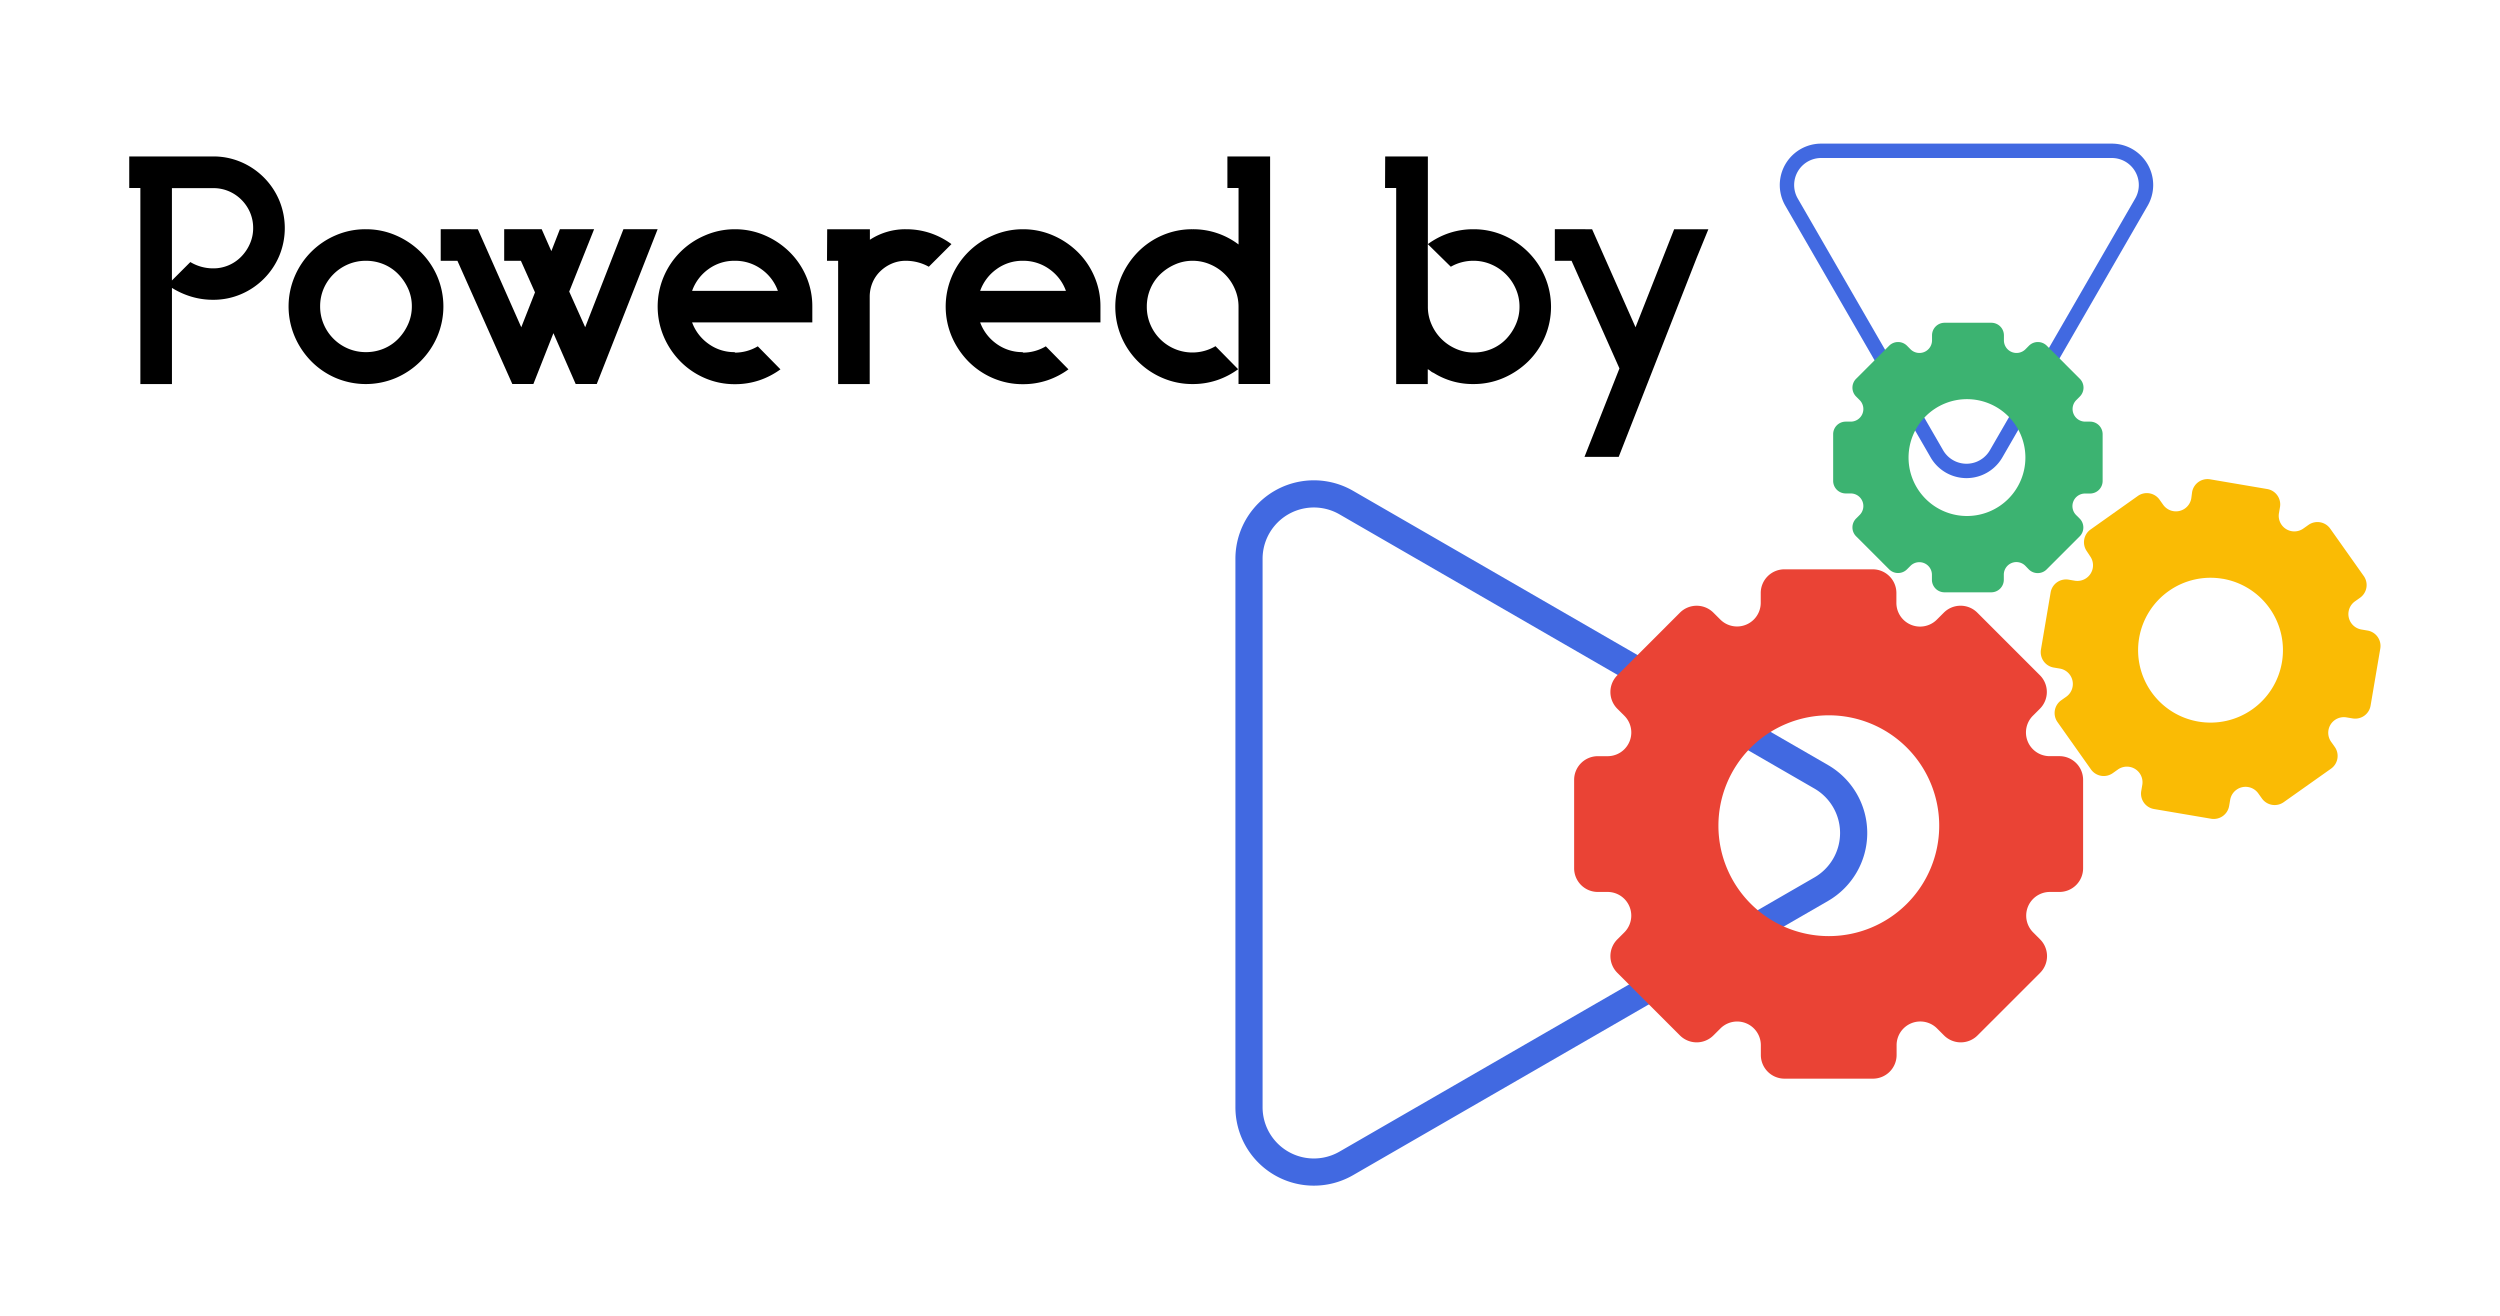 <svg xmlns="http://www.w3.org/2000/svg" viewBox="0 0 950 500"><g id="Powered_by_IE" data-name="Powered by IE"><path d="M511.62,191,692.07,295.19a24.66,24.66,0,0,1,0,42.7L511.62,442.07a24.65,24.65,0,0,1-37-21.35V212.36A24.65,24.65,0,0,1,511.62,191Z" style="fill:none;stroke:#4169e1;stroke-miterlimit:10;stroke-width:10.326px"/><path d="M782.66,338.94h-3.61a9,9,0,0,0-6.39,15.43l2.55,2.56a9,9,0,0,1,0,12.78l-23.72,23.72a9,9,0,0,1-12.79,0l-2.55-2.55a9,9,0,0,0-15.44,6.39v3.62a9,9,0,0,1-9,9H678.12a9,9,0,0,1-9-9v-3.62a9,9,0,0,0-15.43-6.39l-2.56,2.55a9,9,0,0,1-12.79,0l-23.72-23.72a9,9,0,0,1,0-12.78l2.56-2.56a9,9,0,0,0-6.4-15.43h-3.61a9,9,0,0,1-9-9.05V296.35a9,9,0,0,1,9-9h3.61a9,9,0,0,0,6.4-15.44l-2.56-2.55a9,9,0,0,1,0-12.79l23.72-23.72a9,9,0,0,1,12.79,0l2.56,2.55A9,9,0,0,0,669.08,229v-3.61a9,9,0,0,1,9-9.05h33.55a9,9,0,0,1,9,9.05V229a9,9,0,0,0,15.44,6.39l2.55-2.55a9,9,0,0,1,12.79,0l23.72,23.72a9,9,0,0,1,0,12.79l-2.55,2.55a9,9,0,0,0,6.39,15.44h3.61a9,9,0,0,1,9,9v33.54A9,9,0,0,1,782.66,338.94ZM694.9,271.82a41.95,41.95,0,1,0,42,41.95A41.95,41.95,0,0,0,694.9,271.82Z" style="fill:#ea4335"/><path d="M813.7,76.88l-55.13,95.5a13,13,0,0,1-22.6,0l-55.14-95.5a13,13,0,0,1,11.3-19.57H802.4A13,13,0,0,1,813.7,76.88Z" style="fill:none;stroke:#4169e1;stroke-miterlimit:10;stroke-width:5.465px"/><path d="M734.13,220.32v-1.91A4.78,4.78,0,0,0,726,215l-1.35,1.35a4.79,4.79,0,0,1-6.77,0l-12.55-12.55a4.79,4.79,0,0,1,0-6.77l1.35-1.35a4.79,4.79,0,0,0-3.39-8.17h-1.91a4.78,4.78,0,0,1-4.78-4.79V165a4.78,4.78,0,0,1,4.78-4.78h1.91a4.79,4.79,0,0,0,3.39-8.17l-1.35-1.36a4.77,4.77,0,0,1,0-6.76l12.55-12.56a4.8,4.8,0,0,1,6.77,0l1.35,1.36a4.79,4.79,0,0,0,8.17-3.39v-1.91a4.78,4.78,0,0,1,4.78-4.78h17.76a4.78,4.78,0,0,1,4.78,4.78v1.91a4.79,4.79,0,0,0,8.17,3.39l1.35-1.36a4.8,4.8,0,0,1,6.77,0l12.55,12.56a4.77,4.77,0,0,1,0,6.76l-1.35,1.36a4.79,4.79,0,0,0,3.38,8.17h1.92A4.78,4.78,0,0,1,799,165v17.75a4.78,4.78,0,0,1-4.78,4.79h-1.92a4.79,4.79,0,0,0-3.38,8.17l1.35,1.35a4.79,4.79,0,0,1,0,6.77l-12.55,12.55a4.79,4.79,0,0,1-6.77,0L769.62,215a4.78,4.78,0,0,0-8.17,3.38v1.91a4.78,4.78,0,0,1-4.78,4.79H738.91A4.78,4.78,0,0,1,734.13,220.32Zm35.52-46.44a22.2,22.2,0,1,0-22.2,22.2A22.2,22.2,0,0,0,769.65,173.88Z" style="fill:#3cb371"/><path d="M894,273l-2.33-.39a5.93,5.93,0,0,0-5.84,9.28l1.37,1.93a5.93,5.93,0,0,1-1.4,8.27l-18,12.74a5.94,5.94,0,0,1-8.27-1.41l-1.38-1.93a5.93,5.93,0,0,0-10.68,2.44l-.4,2.33a5.93,5.93,0,0,1-6.84,4.86l-21.7-3.69a5.93,5.93,0,0,1-4.86-6.84l.4-2.34a5.93,5.93,0,0,0-9.28-5.83l-1.93,1.37a5.94,5.94,0,0,1-8.28-1.4l-12.73-18a5.93,5.93,0,0,1,1.4-8.27l1.94-1.37a5.94,5.94,0,0,0-2.44-10.69l-2.34-.39a5.94,5.94,0,0,1-4.85-6.85l3.68-21.69a5.94,5.94,0,0,1,6.85-4.86l2.33.4a5.94,5.94,0,0,0,5.84-9.28L793,209.48a5.94,5.94,0,0,1,1.41-8.27l17.95-12.73a5.93,5.93,0,0,1,8.27,1.4l1.37,1.93a5.93,5.93,0,0,0,10.69-2.43L833,187a5.94,5.94,0,0,1,6.84-4.86l21.7,3.69a5.94,5.94,0,0,1,4.86,6.84l-.4,2.34a5.93,5.93,0,0,0,9.28,5.83l1.93-1.37a5.94,5.94,0,0,1,8.27,1.41l12.74,18a5.92,5.92,0,0,1-1.41,8.27l-1.93,1.37a5.94,5.94,0,0,0,2.44,10.69l2.34.4a5.93,5.93,0,0,1,4.85,6.84l-3.69,21.7A5.92,5.92,0,0,1,894,273Zm-49.39-53.06a27.52,27.52,0,1,0,22.52,31.75A27.53,27.53,0,0,0,844.63,219.93Z" style="fill:#fabb04"/><g id="text"><path d="M49.11,71.45v-12H81a26.59,26.59,0,0,1,10.58,2.12A27.38,27.38,0,0,1,106.1,76.11a27.46,27.46,0,0,1,0,21.16A27.38,27.38,0,0,1,91.57,111.8,26.59,26.59,0,0,1,81,113.92a28.42,28.42,0,0,1-8.32-1.2,30.5,30.5,0,0,1-7.34-3.32v36.54h-12V71.45Zm16.22,35.13,7-7a16.78,16.78,0,0,0,8.61,2.4,14.72,14.72,0,0,0,10.79-4.52A16.16,16.16,0,0,0,95,92.54a14.44,14.44,0,0,0,1.2-5.85,14.88,14.88,0,0,0-1.2-6,15.38,15.38,0,0,0-8-8,14.88,14.88,0,0,0-6-1.2H65.33Z"/><path d="M139,87.11a28.39,28.39,0,0,1,11.43,2.33,30.76,30.76,0,0,1,9.38,6.28,29.2,29.2,0,0,1,6.35,9.31,29.18,29.18,0,0,1,0,22.85,29.92,29.92,0,0,1-15.73,15.74,29.29,29.29,0,0,1-22.85,0,29.25,29.25,0,0,1-9.31-6.35,30.51,30.51,0,0,1-6.28-9.39A29.18,29.18,0,0,1,112,105a29.43,29.43,0,0,1,15.59-15.59A28.38,28.38,0,0,1,139,87.11Zm0,46.7a17.51,17.51,0,0,0,6.85-1.34,16.52,16.52,0,0,0,5.5-3.74,19.12,19.12,0,0,0,3.74-5.57,16.34,16.34,0,0,0,1.41-6.7,16.16,16.16,0,0,0-1.41-6.77,19.37,19.37,0,0,0-3.74-5.51,16.67,16.67,0,0,0-5.5-3.74A17.51,17.51,0,0,0,139,99.1a17.13,17.13,0,0,0-6.7,1.34,17.55,17.55,0,0,0-9.31,9.25,16.94,16.94,0,0,0-1.34,6.77,17.13,17.13,0,0,0,1.34,6.7,17.39,17.39,0,0,0,9.31,9.31A17.13,17.13,0,0,0,139,133.81Z"/><path d="M181.58,87.11l16.5,37.25,5.22-13.26-5.36-12h-6.35v-12h14.25l3.67,8.33,3.25-8.33h13l-9.46,23.7,6.07,13.55,14.53-37.25h13l-23.14,58.83h-8l-8.46-19.33-7.62,19.33h-8L173.82,99.1h-6.35v-12Z"/><path d="M279.2,87.11a28.39,28.39,0,0,1,11.43,2.33A30.64,30.64,0,0,1,300,95.72a29.2,29.2,0,0,1,6.35,9.31,28.39,28.39,0,0,1,2.33,11.43v6.06H263a17.24,17.24,0,0,0,6.21,8.12,16.63,16.63,0,0,0,10,3.17V134a17,17,0,0,0,8.75-2.4l8.61,8.75a29.8,29.8,0,0,1-8,4.16,28.8,28.8,0,0,1-9.32,1.48,28.37,28.37,0,0,1-11.42-2.32,29.25,29.25,0,0,1-9.31-6.35,30.51,30.51,0,0,1-6.28-9.39,29.18,29.18,0,0,1,0-22.85,29.43,29.43,0,0,1,15.59-15.59A28.38,28.38,0,0,1,279.2,87.11ZM263,110.53h32.59a17.09,17.09,0,0,0-6.28-8.25A16.89,16.89,0,0,0,279.2,99.1a16.57,16.57,0,0,0-10,3.18A17.19,17.19,0,0,0,263,110.53Z"/><path d="M314.33,87.11h16.23v4a24.53,24.53,0,0,1,13.68-4,29,29,0,0,1,9.31,1.48,29.54,29.54,0,0,1,8,4.17l-8.6,8.6a17.91,17.91,0,0,0-8.75-2.26,13.36,13.36,0,0,0-5.29,1.06,14.53,14.53,0,0,0-4.37,2.89,13.07,13.07,0,0,0-3,4.38,13.88,13.88,0,0,0-1.05,5.36v33.15h-12V99.1h-4.23Z"/><path d="M388.68,87.11a28.46,28.46,0,0,1,11.43,2.33,30.76,30.76,0,0,1,9.38,6.28,29.2,29.2,0,0,1,6.35,9.31,28.39,28.39,0,0,1,2.33,11.43v6.06H372.46a17.28,17.28,0,0,0,6.2,8.12,16.68,16.68,0,0,0,10,3.17V134a17,17,0,0,0,8.75-2.4l8.6,8.75a29.51,29.51,0,0,1-8,4.16,28.78,28.78,0,0,1-9.31,1.48,28.45,28.45,0,0,1-11.43-2.32,29.37,29.37,0,0,1-9.31-6.35,30.86,30.86,0,0,1-6.28-9.39,29.29,29.29,0,0,1,0-22.85,29.43,29.43,0,0,1,15.59-15.59A28.46,28.46,0,0,1,388.68,87.11Zm-16.22,23.42h32.59a17.15,17.15,0,0,0-6.28-8.25,16.93,16.93,0,0,0-10.09-3.18,16.62,16.62,0,0,0-10,3.18A17.24,17.24,0,0,0,372.46,110.53Z"/><path d="M453.15,87.11a28.55,28.55,0,0,1,17.5,5.79V71.45h-4.24v-12h16.23v86.48h-12V116.6a16.62,16.62,0,0,0-1.42-6.84,17.59,17.59,0,0,0-9.24-9.24,16.62,16.62,0,0,0-6.84-1.42,16.35,16.35,0,0,0-6.7,1.42,19,19,0,0,0-5.57,3.73,16.56,16.56,0,0,0-3.74,5.51,17.24,17.24,0,0,0-1.34,6.84,17,17,0,0,0,1.34,6.7,17.39,17.39,0,0,0,9.31,9.31,17.26,17.26,0,0,0,15.45-1.06l8.6,8.75a29.51,29.51,0,0,1-8,4.16,28.74,28.74,0,0,1-9.31,1.48,28.45,28.45,0,0,1-11.43-2.32A29.43,29.43,0,0,1,426.13,128a29.32,29.32,0,0,1,0-22.86,30.94,30.94,0,0,1,6.28-9.38,29.2,29.2,0,0,1,9.31-6.35A28.46,28.46,0,0,1,453.15,87.11Z"/><path d="M526.37,59.46h16.22v33.3a29.83,29.83,0,0,1,8-4.17,29.06,29.06,0,0,1,9.31-1.48,28.39,28.39,0,0,1,11.43,2.33,29.94,29.94,0,0,1,15.73,15.73,29.2,29.2,0,0,1,0,22.86,29.31,29.31,0,0,1-6.35,9.31,30.82,30.82,0,0,1-9.38,6.28,28.38,28.38,0,0,1-11.43,2.32,27.88,27.88,0,0,1-15.09-4.23,4.14,4.14,0,0,1-1.2-.71,5.26,5.26,0,0,0-1.06-.7v5.64h-12V71.45h-4.23Zm16.22,57.14a16.34,16.34,0,0,0,1.41,6.7,17.77,17.77,0,0,0,9.24,9.24,16.34,16.34,0,0,0,6.7,1.41,17.33,17.33,0,0,0,6.85-1.34,16.52,16.52,0,0,0,5.5-3.74A19,19,0,0,0,576,123.3a16.34,16.34,0,0,0,1.41-6.7,16.62,16.62,0,0,0-1.41-6.84,17.68,17.68,0,0,0-9.24-9.24,16.7,16.7,0,0,0-6.85-1.42,17.08,17.08,0,0,0-8.6,2.26l-8.75-8.6Z"/><path d="M605,87.11l16.5,37.25,14.68-37.25h13L644.73,98l-29.62,75.61h-13L615.39,140,597.19,99.1h-6.35v-12Z"/></g></g></svg>